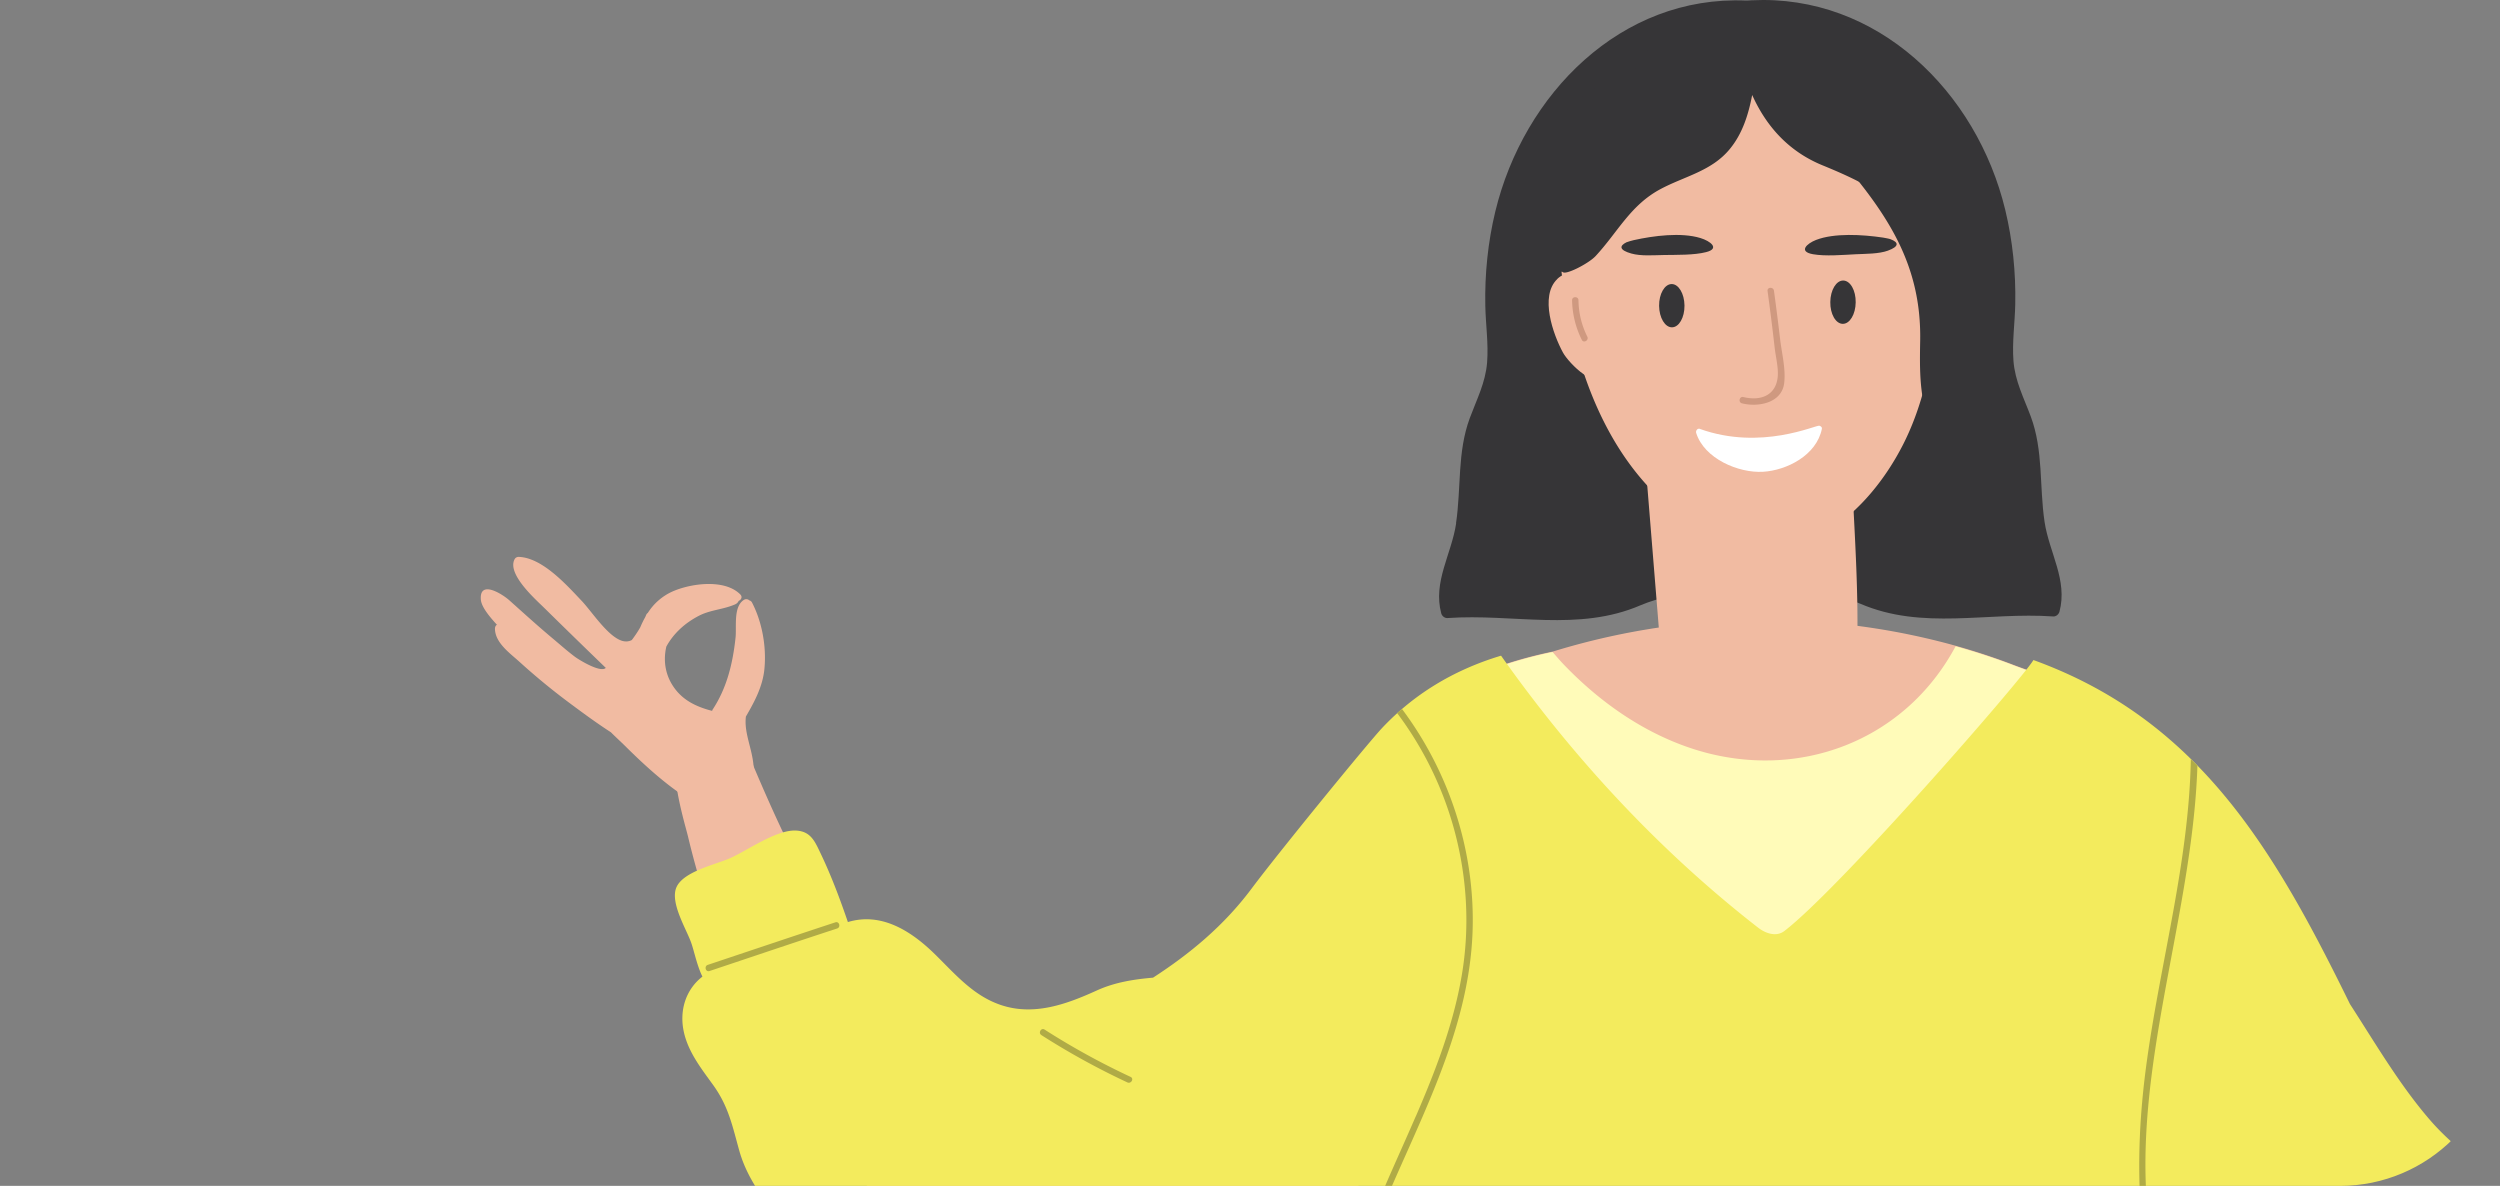 <svg width="156" height="74" fill="none" xmlns="http://www.w3.org/2000/svg"><rect width="100%" height="100%" fill="#808080" stroke="none"/><g clip-path="url(#a)"><path d="M87.334 44.872c.224-.133.455-.257.682-.385a1.56 1.56 0 0 1 .431-.442c2.618-1.708 5.48-2.775 8.452-3.388a44.824 44.824 0 0 1 16.045-1.893c4.334.284 8.643 1.17 12.706 2.727 1.548.593 3.958 1.227 4.473 3.064.116.413.112.83.012 1.219.227.465.16 1.01-.1 1.46.347.4.595.874.69 1.456.188 1.167-.694 2.326-1.963 1.973-.558-.157-1.121-.305-1.68-.457a37.051 37.051 0 0 1-6.616 5.762c-.339.98-1.337 1.7-2.386 1.528-1.333.83-2.981 1.785-4.569 2.21-.283 1.247-1.927 2.154-3.216 1.572-.635.814-1.708 1.224-2.702.465-.151-.112-.291-.232-.443-.348l-.032-.033a58.865 58.865 0 0 1-6.121-5.474 90.381 90.381 0 0 1-5.766-4.808c-1.093-.995-.626-2.603.351-3.393.044-.076.096-.152.156-.225-2.534.137-5.068.277-7.594.39-1.616.072-2.13-2.206-.806-2.988l-.004.008Zm30.638 6.837c.132.117.264.237.395.361.172-.12.343-.244.515-.369-.14-.008-.283-.02-.423-.032-.16.016-.323.028-.483.04h-.004Z" fill="#F1BBA2"/><path d="M90.856 32.652c.327-2.206.072-4.436.858-6.561.43-1.16.981-2.21 1.081-3.473.092-1.175-.088-2.358-.112-3.533-.04-1.974.16-3.963.623-5.884C95.074 5.871 101.147-.302 108.96.035c.14 0 .216-.008.315-.016 7.874-.405 14.079 5.71 15.854 13.082.463 1.921.663 3.91.623 5.883-.024 1.175-.2 2.358-.112 3.534.096 1.263.65 2.314 1.081 3.473.791 2.125.531 4.355.858 6.56.284 1.918 1.461 3.658.93 5.623-.044.16-.211.305-.383.293-4.118-.289-8.168.878-12.051-.798-2.139-.922-6.756-1.267-6.78-4.287-.047 0-.099 0-.147-.008.084 3.116-4.617 3.46-6.78 4.395-3.882 1.673-7.933.51-12.05.798-.172.012-.344-.132-.384-.292-.53-1.966.647-3.702.93-5.623h-.008Z" fill="#363537"/><path d="M43.772 45.706c.116.02.215.056.307.1-.12-1.034 1.377-1.748 1.828-.657 3.348 8.065 7.075 17.032 15.183 21.319 3.568 1.885 15.994 3.974 19.8-13.247.092-.409 3.384 5.663 3.72 5.896 1.52 1.067 3.036 2.137 4.557 3.204 1.025.722 2.721 1.52 3.232 2.775.814 2.002 1.025-1.604 0 0-12.259 19.178-28.523 15.44-33.73 12.52-5.336-2.99-9.386-9.456-11.976-14.834a52.358 52.358 0 0 1-3.759-10.575c-.271-1.135-2.147-6.97.834-6.501h.004ZM103.59 40.16l-1.7-20.923c0-.798 1.888 1.797 2.554 2.282 3.392 2.459 6.105 3.217 10.16 3.642.123.012.231.048.331.088.566 0 .522.273.518 1.007-.016 4.692 1.038 13.771-.012 18.383-.271 1.2-.546-.605-1.791-.064-.842.365-2.398.205-3.324.285-1.181.1-1.046-.028-2.227.072-1.289.108-2.937 1.059-4.03.012-1.066-1.019-.487-3.553-.483-4.784h.004Z" fill="#F1BBA2"/><path d="M97.094 11.418c-.02-2.511 1.145-3.562 3.152-4.653 10.814-5.875 20.523-.5 20.59 1.043.272 6.276.807 14.281-2.094 19.952-2.171 4.247-6.421 8.005-11.273 5.915-5.064-2.181-10.276-8.321-10.375-22.257ZM31.005 38.98c-.443-.484-.97-1.102-1.002-1.58-.083-1.239 1.353-.324 1.78.06.898.803 1.784 1.609 2.71 2.383.466.389.921.798 1.408 1.159.24.176 1.584 1.003 1.9.674a558.567 558.567 0 0 1-3.827-3.73c-.527-.521-2.334-2.101-1.872-3.032.056-.116.156-.168.284-.164 1.472.064 2.969 1.752 3.914 2.747.63.666 1.593 2.17 2.478 2.478.248.084.46.06.647-.036.191-.252.37-.517.53-.798.088-.212.188-.42.3-.617.024-.053.048-.1.068-.157a.275.275 0 0 1 .1-.12 3.517 3.517 0 0 1 1.528-1.332c1.153-.517 3.284-.806 4.25.185.143.148.047.329-.104.393-.092.172-.168.204-.42.297-.682.252-1.4.292-2.062.633-.878.453-1.589 1.107-2.035 1.921-.216.927-.056 1.881.578 2.691.587.746 1.409 1.1 2.279 1.324.008-.028.016-.06.036-.089.886-1.347 1.253-2.879 1.424-4.471.076-.686-.151-1.941.523-2.366a.278.278 0 0 1 .34.032c.067.016.13.06.17.14.631 1.223.903 2.755.77 4.13-.103 1.092-.614 2.046-1.156 2.977-.088.742.147 1.411.33 2.197.124.53.272 1.34.025 1.897a.439.439 0 0 1 .012.105v.084c0 .104-.12.228-.228.228h-.064c-.02 0-.035-.008-.051-.008a.971.971 0 0 1-.192.105.233.233 0 0 1-.156.008c-.37.256-.858.697-1.041.802-.216.124-.451.329-.71.36-.443.06-.89-.252-1.253-.473-1.54-.93-2.945-2.213-4.218-3.477-.272-.268-.583-.549-.878-.846-.906-.585-1.776-1.227-2.606-1.845a41.422 41.422 0 0 1-3.08-2.534c-.595-.542-1.533-1.191-1.549-2.074 0-.124.04-.204.136-.268l-.016.008Z" fill="#F1BBA2"/><path d="M114.211 18.845c-.012.746.335 1.355.774 1.363.439.008.802-.593.81-1.34.012-.745-.335-1.355-.774-1.363-.439-.008-.802.594-.81 1.34ZM103.528 19.085c.008.746.371 1.347.806 1.34.439-.005.786-.614.778-1.36-.008-.746-.371-1.348-.806-1.34-.435.008-.786.614-.778 1.36ZM101.501 15.116c.021-.02.422-.13.439-.13 1.253-.28 2.962-.498 4.165-.133.625.19 1.237.656.356.88-.753.193-1.832.166-2.627.18-.645.01-1.431.08-2.043-.094-.741-.21-.77-.47-.29-.705v.002ZM117.814 15.638c-.578.21-1.376.196-2.025.228-.799.04-1.872.136-2.658-.002-.924-.164-.396-.662.191-.892 1.136-.44 2.883-.34 4.185-.146.016 0 .436.08.461.1.524.197.545.455-.158.712h.004Z" fill="#363537"/><path d="M106.074 26.765c3.834 1.375 7.254-.265 7.458-.2.083.027.171.091.155.184-.327 1.668-2.21 2.606-3.675 2.69-1.528.089-3.667-.817-4.17-2.422-.044-.136.08-.313.236-.256l-.004.004Z" fill="#fff"/><path d="M108.784 24.775c1.057.261 2.035-.084 2.146-1.267.052-.55-.127-1.26-.191-1.809a147.142 147.142 0 0 0-.443-3.537c-.036-.256.363-.276.399-.02.136.99.263 1.985.379 2.98.1.874.367 1.9.26 2.78-.148 1.25-1.625 1.52-2.634 1.266-.248-.06-.164-.453.084-.393Z" fill="#CF9980"/><path d="M97.168 17.412c.981-.946 2.677-.02 3.009 1.111.071.245-.088.401-.284.433.176.41.28.895.307 1.38.156.573.216 1.139.124 1.544 0 .204-.012.409-.028.613.088.233.12.47.028.69-.594 1.42-2.45-.553-2.793-1.179-.615-1.127-1.469-3.521-.36-4.588l-.003-.004Z" fill="#F1BBA2"/><path d="M96.774 14.605a.498.498 0 0 1-.056-.124 1.135 1.135 0 0 1-1.07-1.348 10.506 10.506 0 0 1 1.058-3.156 1.058 1.058 0 0 1-.24-1.34c1.13-2.109 3.261-3.513 5.591-4.359 0-.537.32-1.11.954-1.179a47.464 47.464 0 0 1 5.491-.28c.056-.341.271-.63.702-.722 1.501-.31 2.853-.04 4.21.357.211-.381.619-.646 1.105-.53.866.205 1.732.642 2.554 1.167.355-.385.958-.553 1.461-.12 1.4 1.207 2.893 2.546 3.136 4.548a.868.868 0 0 1-.447.894 19.02 19.02 0 0 1 1.353 4.652c.152.947-.738 1.512-1.365 1.308.116.617.196 1.247.248 1.88.04.534-.691.562-.783.069 0-.008-.007-.012-.011-.02-1.134-3.381-4.055-4.805-6.944-5.988-2.043-.838-3.471-2.354-4.385-4.387-.232 1.21-.599 2.402-1.393 3.368-1.133 1.384-2.813 1.697-4.317 2.499-1.892 1.006-2.666 2.683-4.063 4.187-.427.46-1.903 1.223-2.055.986-.299-.032-.61-.132-.937-.329-.551-.328-.224-1.107.287-1.123a.76.76 0 0 1-.084-.304c-.012-.2-.016-.401-.016-.602l.016-.004Z" fill="#363537"/><path d="M98.497 18.736c.012.799.196 1.556.55 2.27.117.229-.23.433-.342.2a5.727 5.727 0 0 1-.607-2.47c-.004-.256.395-.256.4 0Z" fill="#CF9980"/><path d="M120.102 20.742a5.91 5.91 0 0 0 .507-2.138c.012-.257.411-.257.399 0a6.424 6.424 0 0 1-.562 2.342c-.104.237-.451.032-.344-.2v-.004Z" fill="#F57256"/><path d="M116.224 8.489c1.644 1.921 3.288 3.926 4.366 6.184.095-1.03 1.656-1.403 1.931-.236a76.92 76.92 0 0 1 2.055 16.165c.044.325.056.666.02 1.023-.116 1.264-1.987 1.312-1.995 0 0-.244-.012-.485-.016-.73-.204-1.576-1.469-2.851-2.095-4.299-.738-1.704-.702-3.537-.67-5.358.075-4.728-2.036-7.86-5.008-11.337-.834-.975.574-2.399 1.412-1.42v.008Z" fill="#363537"/><path d="M87.43 47.735c.052-1.451.558-2.739 1.34-3.862 2.526-1.588 5.268-2.598 8.113-3.188.22.257.459.537.742.83 2.27 2.354 5.032 4.28 8.165 5.262 6.38 1.993 13.06-.501 16.24-6.449 1.225.341 2.435.734 3.62 1.187 1.548.594 3.958 1.227 4.473 3.064.116.413.112.83.012 1.22.227.465.16 1.01-.1 1.46.347.4.595.873.69 1.455.188 1.167-.694 2.326-1.963 1.973-.558-.156-1.121-.305-1.68-.457a37.055 37.055 0 0 1-6.616 5.763c-.339.978-1.337 1.7-2.386 1.528-1.333.83-2.981 1.785-4.569 2.21-.283 1.247-1.927 2.153-3.216 1.572-.635.814-1.708 1.223-2.702.465-.151-.112-.291-.233-.443-.349l-.032-.032a58.865 58.865 0 0 1-6.121-5.474 90.415 90.415 0 0 1-5.766-4.809c-1.093-.994-.626-2.603.351-3.393.044-.076.096-.152.156-.224-2.534.136-5.068.276-7.594.389a1.465 1.465 0 0 1-.714-.149v.008Zm30.937 4.36c.172-.12.343-.245.515-.37a15.04 15.04 0 0 1-.423-.031c-.16.016-.323.028-.483.04.132.116.264.236.395.36h-.004Z" fill="#FFFBB9"/><path d="M43.838 60.954c-.347-.694-.519-1.6-.71-2.134-.311-.87-1.309-2.47-.93-3.425.407-1.018 2.482-1.451 3.368-1.848 1.09-.486 2.937-1.821 4.162-1.717.882.072 1.13.694 1.488 1.444.659 1.38 1.197 2.815 1.692 4.263 2.027-.614 3.855.477 5.38 1.957 1.268 1.235 2.402 2.615 4.137 3.208 2.075.714 4.126-.036 6.018-.898 1.13-.513 2.314-.694 3.507-.798 2.315-1.5 4.422-3.245 6.15-5.559 1.728-2.31 7.266-9.087 8.152-10.03 1.947-2.065 4.413-3.601 7.414-4.503 4.505 6.38 9.888 12.187 16.041 16.972.435.34 1.118.605 1.633.212 3.435-2.626 14.848-15.724 15.546-16.912 10.335 3.746 15.044 11.867 19.752 21.468 1.601 2.475 3.133 5.105 5.064 7.315 1.888 2.154 4.41 3.578 6.365 5.663 1.261 1.347 2.302 2.394 4.298 2.454 1.284.04 2.553-.244 3.838-.064.99.14 1.868.477 2.554 1.047.595-.28 1.185-.562 1.78-.842.654-.309 1.337-.734 2.059-.842a.843.843 0 0 1 .419.044c.387-.109.846.032.997.525.388 1.263.771 2.53 1.158 3.794.299.986 1.073 2.506 1.005 3.537-.103 1.536-3.016 2.17-4.341 2.587-2.666 2.984-5.719 6.132-9.936 6.445-2.255.168-4.326-.883-6.549-.987-2.533-.124-4.956.578-7.517.293-1.88-.209-4.023-.353-5.715-1.272-1.779-.962-3.088-2.77-4.305-4.339a42.833 42.833 0 0 1-3.452-5.225c-.722 2.23-1.281 4.56-1.257 5.919.064 3.69.212 4.34-.758 7.937a39.347 39.347 0 0 1-.874 2.787c-6.436.862-18.467-.209-24.613-.249-3.368-.024-11.592.47-14.932.85-.207.025-.415.045-.626.069-.46-.622-.922-1.236-1.357-1.877-1.09-1.604-1.05-3.77-1.636-5.61-.826-2.604-2.147-10.913-3.093-14.639-1.332.77-3.882 2.078-5.223 2.835-2.266 1.28-4.653 2.495-7.298 2.627-2.622.129-5.288-.842-7.694-1.78-1.349-.526-2.653-1.252-4.09-1.472-1.636-.249-3.276.192-4.916-.028-3.963-.534-8.767-4.436-9.86-8.346-.427-1.524-.663-2.751-1.62-4.087-.73-1.014-1.533-2.02-1.828-3.268-.327-1.396.116-2.723 1.15-3.517l.003.016Z" fill="#F3EB5D"/><path d="M88.345 69.665c1.217-2.816 2.338-5.711 2.86-8.751.54-3.136.336-6.369-.542-9.425a21.563 21.563 0 0 0-3.48-6.99c.1-.088.2-.172.3-.26 2.969 3.962 4.58 8.915 4.405 13.9-.223 6.356-3.475 11.999-5.826 17.742a48.306 48.306 0 0 0-.838 2.186.642.642 0 0 1-.02-.085c-.135.08-.29.165-.45.257 1.013-2.92 2.366-5.751 3.587-8.574h.004Zm48.363-22.29c.14.136.276.272.411.409-.275 8.49-3.423 17.152-3.236 25.614.084 3.658.69 7.275 1.341 10.869-.2-.321-.387-.65-.579-.975-.443-2.502-.842-5.013-1.041-7.547-.252-3.22-.076-6.421.371-9.614.874-6.256 2.614-12.408 2.733-18.756ZM65.182 64.246a46.22 46.22 0 0 0 5.367 2.952c.232.109.032.453-.2.345a46.55 46.55 0 0 1-5.366-2.952c-.216-.136-.016-.485.2-.344ZM44.165 60.208c2.653-.887 5.307-1.78 7.964-2.655.244-.08.352.309.108.385-2.661.87-5.311 1.768-7.965 2.655-.243.08-.347-.305-.107-.385Z" fill="#B0AB46"/></g><defs><clipPath id="a"><rect width="156" height="74" rx="10" fill="#fff"/></clipPath></defs></svg>